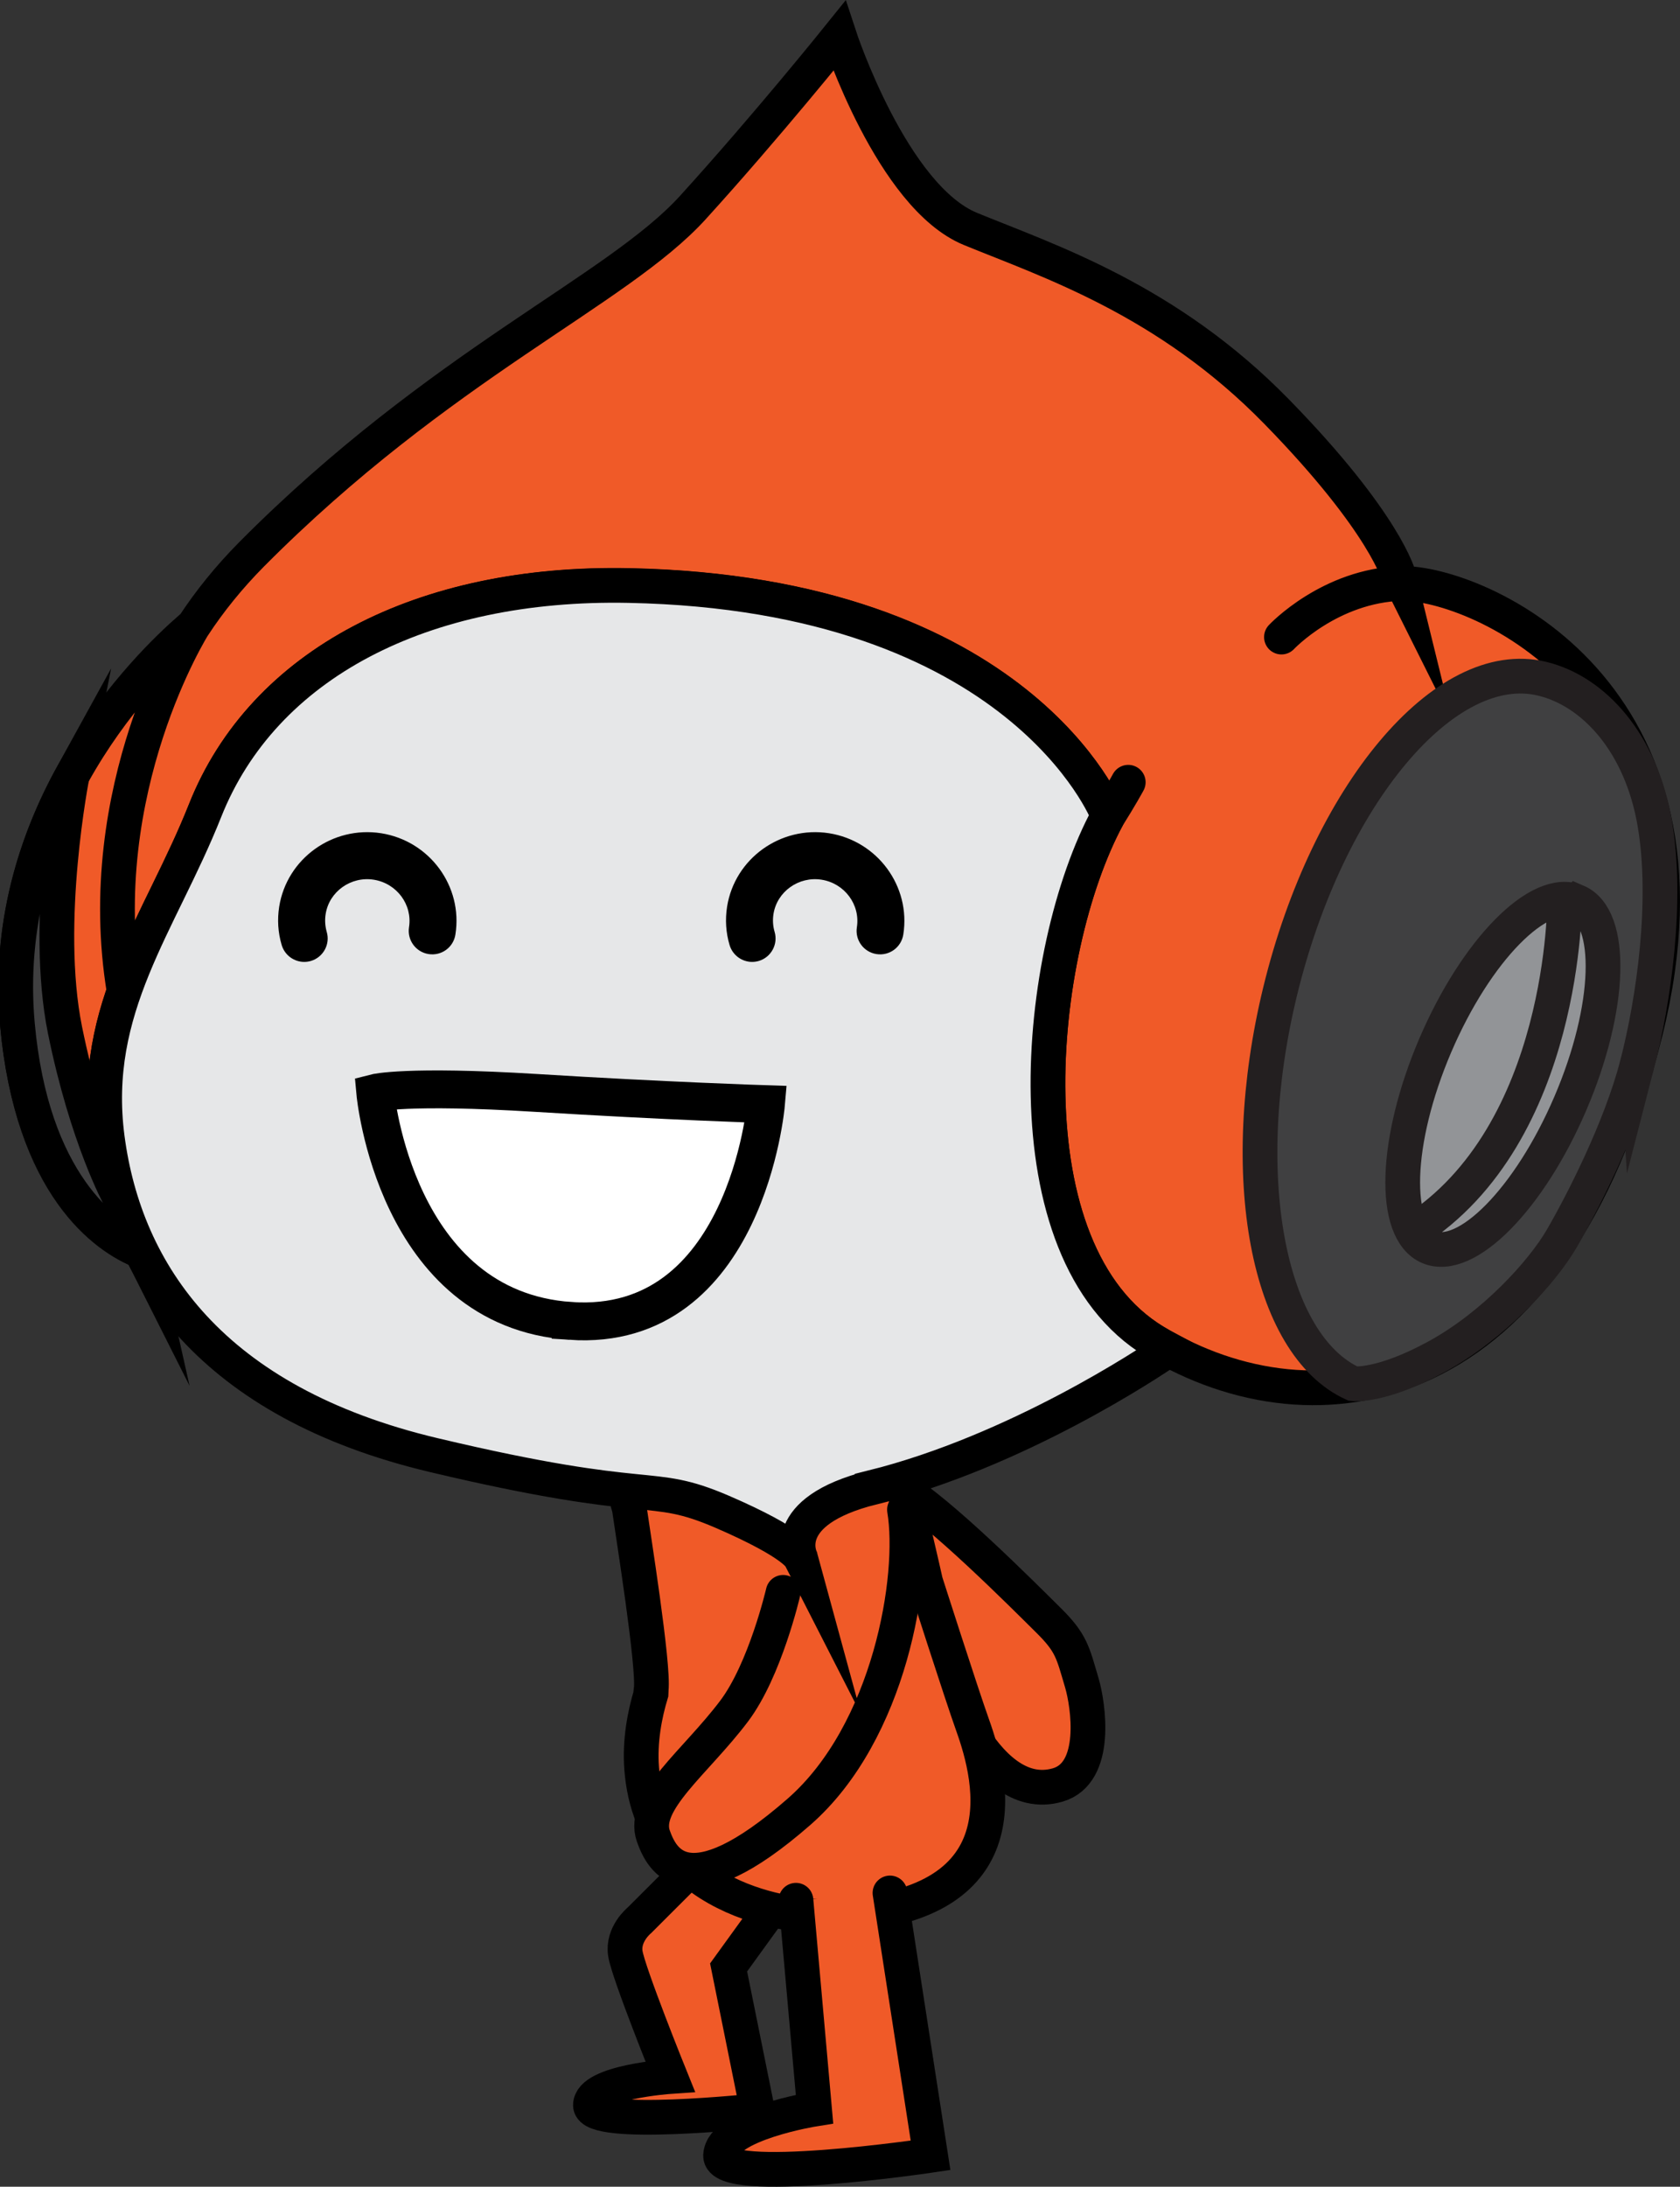 <svg version="1.1" xmlns="http://www.w3.org/2000/svg" xmlns:xlink="http://www.w3.org/1999/xlink" width="43.349" height="56.399" viewBox="0,0,43.349,56.399"><rect x="0" y="0" width="43.349" height="56.399" fill="#333333" stroke="none"/><g transform="translate(-218.097,-144.562)"><g data-paper-data="{&quot;isPaintingLayer&quot;:true}" fill="none" fill-rule="nonzero" stroke="none" stroke-width="none" stroke-linecap="none" stroke-linejoin="miter" stroke-miterlimit="10" stroke-dasharray="" stroke-dashoffset="0" font-family="none" font-weight="none" font-size="none" text-anchor="none" style="mix-blend-mode: normal"><path d="M238.487,193.107l-1.59,2.198l0.747,3.694c0,0 -4.309,0.465 -4.312,-0.139c-0.005,-0.603 2.058,-0.742 2.058,-0.742c0,0 -1.081,-2.674 -1.157,-3.172c-0.078,-0.499 0.36,-0.854 0.36,-0.854l1.651,-1.649" data-paper-data="{&quot;origPos&quot;:null,&quot;index&quot;:null}" id="Back_Leg" fill="#f05a28" stroke="#000000" stroke-width="0.896" stroke-linecap="round"/><path d="M242.29,187.368v0v0v0l-0.113,-0.132c-1.104,-1.128 -2.785,-2.773 -2.785,-2.773c-2.731,-3.217 0.348,-2.387 1.914,-1.518c0.998,0.556 3.219,2.788 3.828,3.39c0.612,0.602 0.64,0.829 0.879,1.635c0.163,0.556 0.436,2.321 -0.624,2.629c-1.968,0.572 -3.099,-3.231 -3.099,-3.231z" data-paper-data="{&quot;origPos&quot;:null,&quot;index&quot;:null}" id="Back_Arm" fill="#f05a28" stroke="#000000" stroke-width="0.896" stroke-linecap="round"/><path d="M234.899,188.144c0.077,-0.617 -0.474,-4.046 -0.566,-4.695c0,0 -1,-2.691 2.927,-3.094c2.224,-0.228 3.595,0.7 3.897,1.657c0.259,0.822 0.823,3.348 0.823,3.348c0,0 0.906,2.834 1.217,3.706c0.488,1.364 1.444,4.915 -4.05,4.915c0,0 -4.209,-0.097 -4.493,-3.804c-0.055,-0.707 0.077,-1.394 0.242,-1.937l0.004,-0.094v0v0v0z" data-paper-data="{&quot;origPos&quot;:null,&quot;index&quot;:null}" id="Body" fill="#f05a28" stroke="#000000" stroke-width="0.896" stroke-linecap="round"/><path d="M241.061,193.384l1.047,6.767c0,0 -5.466,0.814 -5.418,0c0.047,-0.814 2.424,-1.193 2.424,-1.193l-0.479,-5.386" data-paper-data="{&quot;origPos&quot;:null,&quot;index&quot;:null}" id="Front_Leg" fill="#f05a28" stroke="#000000" stroke-width="0.896" stroke-linecap="round"/><path d="M241.435,183.499c0.289,1.722 -0.376,5.742 -2.722,7.792c-2.912,2.546 -3.542,1.23 -3.757,0.628c-0.313,-0.88 1.085,-1.902 2.083,-3.225c0.803,-1.064 1.265,-3.063 1.265,-3.063" data-paper-data="{&quot;origPos&quot;:null,&quot;index&quot;:null}" id="Front_Arm" fill="#f05a28" stroke="#000000" stroke-width="0.896" stroke-linecap="round"/><g data-paper-data="{&quot;origPos&quot;:null,&quot;index&quot;:null}" id="Head_1_"><path d="M254.191,159.425v0v0v0l0.08,0.185c1.926,-0.023 8.472,2.752 6.285,11.557c-2.388,9.622 -8.521,10.49 -12.662,8.001c-3.845,-2.315 -3.095,-10.05 -1.217,-13.537l-0.007,-0.073c0,0 -2.229,-5.691 -12.352,-5.891c-5.319,-0.106 -9.426,2.021 -10.928,5.803c-1.158,2.916 -2.964,5.094 -2.524,8.447c0.134,1.014 0.416,2.012 0.891,2.953l-0.007,-0.031c-0.922,-0.356 -2.824,-1.678 -3.202,-5.861c-0.495,-5.49 3.369,-9.262 4.46,-10.207l0.084,-0.073c0.416,-0.632 0.911,-1.247 1.493,-1.835c4.879,-4.911 9.433,-6.796 11.388,-8.946c1.917,-2.109 3.781,-4.428 3.781,-4.428c0,0 1.36,4.148 3.385,4.978c2.025,0.83 5.078,1.825 7.899,4.712c2.822,2.889 3.154,4.248 3.154,4.248zM221.301,170.129c-0.865,-5.214 1.791,-9.433 1.791,-9.433M251.162,160.993c0,0 1.248,-1.333 3.11,-1.384M247.209,164.737c0,0 -0.219,0.403 -0.532,0.891" id="Head_2_" fill="#f05a28" stroke="#000000" stroke-width="0.896" stroke-linecap="round"/><path d="M221.177,175.436v0v0l0.572,1.401c-0.945,-0.395 -2.837,-1.784 -3.203,-5.861c-0.229,-2.551 0.48,-4.73 1.416,-6.428c0,0 -0.753,3.791 -0.188,6.58c0.566,2.786 1.404,4.307 1.404,4.307z" id="R_Ear" fill="#404041" stroke="#000000" stroke-width="0.896" stroke-linecap="butt"/><g id="L_Ear" stroke="#231f20" stroke-width="0.896"><path d="M260.339,172.024c-0.428,1.654 -1.425,3.588 -1.938,4.472c-0.512,0.884 -1.766,2.251 -3.217,3.048c-1.452,0.797 -2.172,0.706 -2.172,0.706c-2.197,-0.998 -3.043,-5.354 -1.883,-10.123c1.232,-5.059 4.258,-8.669 6.762,-8.059c1.337,0.324 2.552,1.663 2.904,3.729c0.343,2.003 -0.029,4.577 -0.456,6.228v0v0v0z" id="Outer_Ear" fill="#404041" stroke-linecap="butt"/><path d="M258.783,167.816v0v0c0.963,0.413 0.89,2.741 -0.165,5.201c-1.053,2.46 -2.687,4.119 -3.651,3.708c-0.962,-0.411 -0.888,-2.742 0.164,-5.201c1.054,-2.46 2.688,-4.12 3.651,-3.707zM258.47,167.755c0,0 0.044,6.055 -3.922,8.568" id="Inner_Ear" fill="#929497" stroke-linecap="round"/></g><path d="M240.607,182.927c-2.466,0.617 -1.85,1.822 -1.85,1.822c0,0 -0.099,-0.364 -2.024,-1.196c-1.924,-0.827 -1.694,-0.097 -7.436,-1.46c-5.742,-1.359 -7.971,-4.691 -8.432,-8.18c-0.441,-3.352 1.366,-5.531 2.524,-8.447c1.502,-3.781 5.609,-5.908 10.927,-5.803c10.124,0.2 12.354,5.891 12.354,5.891l0.015,0.061c-1.882,3.479 -2.64,11.232 1.21,13.55c0.116,0.069 0.232,0.137 0.351,0.2l-0.022,0.027v0v0v0c-0.464,0.317 -3.893,2.604 -7.617,3.532z" id="Face_1_" fill="#e6e7e8" stroke="#000000" stroke-width="0.896" stroke-linecap="round"/><path d="M232.821,178.631v0v0v0c-4.533,-0.306 -5.04,-5.881 -5.04,-5.881c0,0 0.802,-0.206 4.145,0c3.344,0.208 5.935,0.29 5.935,0.29c0,0 -0.506,5.896 -5.04,5.591z" id="Smile" fill="#ffffff" stroke="#000000" stroke-width="0.977" stroke-linecap="round"/><path d="M225.947,169.371v0v0v0v0c-0.262,0 -0.504,-0.172 -0.582,-0.436c-0.096,-0.323 -0.116,-0.655 -0.064,-0.989c0.199,-1.241 1.377,-2.088 2.629,-1.894c1.255,0.198 2.115,1.371 1.918,2.612c-0.051,0.332 -0.359,0.557 -0.692,0.505c-0.331,-0.052 -0.557,-0.362 -0.505,-0.692c0.092,-0.583 -0.316,-1.132 -0.91,-1.226c-0.587,-0.093 -1.15,0.304 -1.241,0.885c-0.025,0.155 -0.015,0.309 0.027,0.459c0.096,0.321 -0.09,0.658 -0.41,0.752c-0.058,0.016 -0.114,0.024 -0.171,0.024z" id="R_Eye" fill="#000000" stroke="none" stroke-width="0.896" stroke-linecap="butt"/><path d="M237.504,169.371v0v0v0v0c-0.262,0 -0.504,-0.172 -0.582,-0.436c-0.096,-0.323 -0.116,-0.655 -0.064,-0.989c0.198,-1.241 1.379,-2.088 2.629,-1.894c1.254,0.198 2.114,1.371 1.918,2.612c-0.052,0.332 -0.36,0.557 -0.693,0.505c-0.331,-0.052 -0.557,-0.362 -0.505,-0.692c0.091,-0.583 -0.317,-1.132 -0.91,-1.226c-0.589,-0.093 -1.15,0.304 -1.242,0.885c-0.024,0.155 -0.015,0.309 0.029,0.459c0.095,0.321 -0.09,0.658 -0.41,0.752c-0.058,0.016 -0.115,0.024 -0.171,0.024z" id="L_Eye" fill="#000000" stroke="none" stroke-width="0.896" stroke-linecap="butt"/></g></g></g></svg>